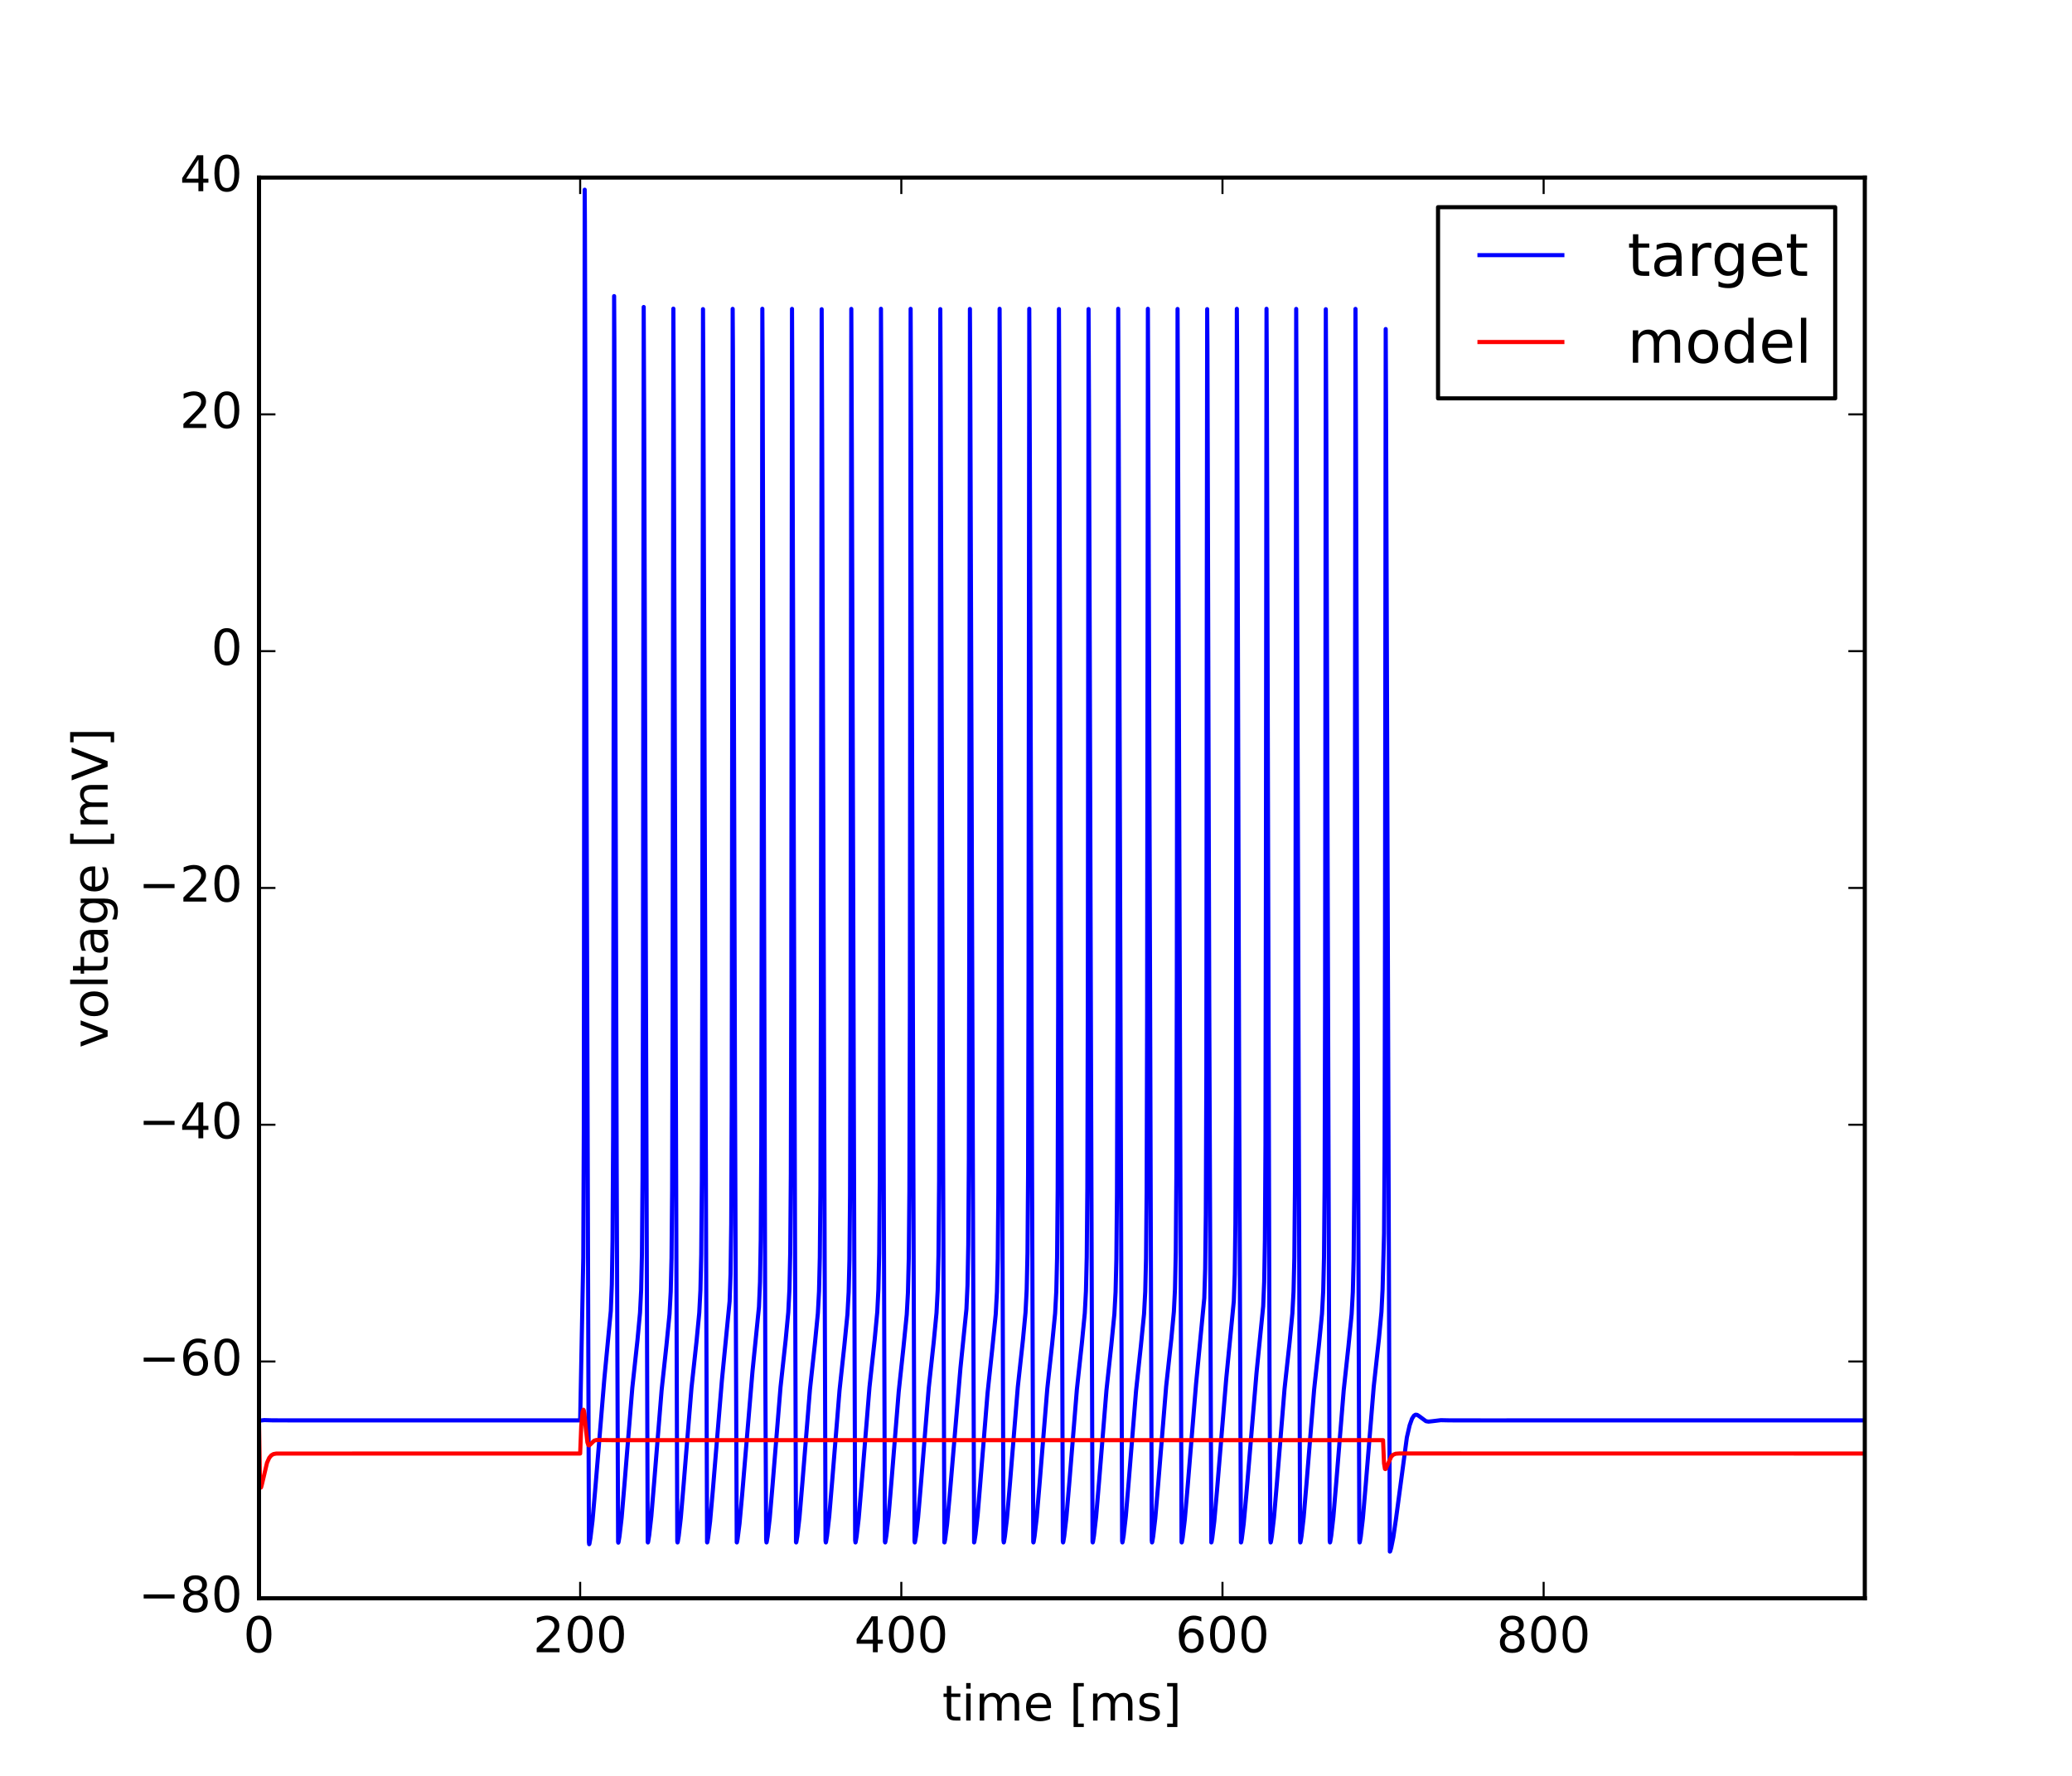 <?xml version="1.0" encoding="utf-8" standalone="no"?>
<!DOCTYPE svg PUBLIC "-//W3C//DTD SVG 1.1//EN"
  "http://www.w3.org/Graphics/SVG/1.1/DTD/svg11.dtd">
<!-- Created with matplotlib (http://matplotlib.org/) -->
<svg height="432pt" version="1.1" viewBox="0 0 504 432" width="504pt" xmlns="http://www.w3.org/2000/svg" xmlns:xlink="http://www.w3.org/1999/xlink">
 <defs>
  <style type="text/css">
*{stroke-linecap:butt;stroke-linejoin:round;stroke-miterlimit:100000;}
  </style>
 </defs>
 <g id="figure_1">
  <g id="patch_1">
   <path d="M 0 432 
L 504 432 
L 504 0 
L 0 0 
z
" style="fill:#ffffff;"/>
  </g>
  <g id="axes_1">
   <g id="patch_2">
    <path d="M 63 388.8 
L 453.6 388.8 
L 453.6 43.2 
L 63 43.2 
z
" style="fill:#ffffff;"/>
   </g>
   <g id="line2d_1">
    <path clip-path="url(#pefe590031a)" d="M 63 345.6 
L 64.26 345.452 
L 66.164 345.507 
L 70.421 345.521 
L 141.12 345.524 
L 141.882 305.927 
L 142.009 274.877 
L 142.106 178.046 
L 142.223 46.143 
L 142.272 53.904 
L 142.526 143.113 
L 143.249 375.149 
L 143.317 375.643 
L 143.376 375.523 
L 143.62 374.12 
L 144.118 369.989 
L 144.782 362.395 
L 146.999 335.444 
L 148.571 318.908 
L 148.825 312.429 
L 149 301.623 
L 149.137 276.408 
L 149.244 202.421 
L 149.381 72.032 
L 149.44 82.509 
L 149.996 281.803 
L 150.348 375.068 
L 150.397 375.263 
L 150.455 375.133 
L 150.69 373.726 
L 151.207 369.234 
L 151.901 361.041 
L 153.805 337.6 
L 155.064 325.95 
L 155.68 319.333 
L 155.953 313.901 
L 156.148 305.121 
L 156.295 286.691 
L 156.402 241.883 
L 156.578 74.68 
L 156.685 100.498 
L 157.545 375.062 
L 157.594 375.218 
L 157.652 375.07 
L 157.906 373.5 
L 158.424 368.912 
L 159.136 360.374 
L 160.933 338.186 
L 162.105 327.297 
L 162.857 319.663 
L 163.15 314.191 
L 163.345 306.03 
L 163.492 289.631 
L 163.609 245.549 
L 163.794 75.082 
L 163.902 102.518 
L 164.742 374.914 
L 164.8 375.212 
L 164.859 375.081 
L 165.093 373.665 
L 165.601 369.247 
L 166.294 361.058 
L 168.198 337.623 
L 169.409 326.463 
L 170.093 319.336 
L 170.376 313.829 
L 170.571 305.174 
L 170.718 287.116 
L 170.835 236.173 
L 171.001 75.201 
L 171.099 96.524 
L 171.987 375.161 
L 172.016 375.211 
L 172.056 375.139 
L 172.056 375.139 
L 172.241 374.118 
L 172.729 370.092 
L 173.393 362.532 
L 175.6 335.752 
L 177.475 316.542 
L 177.7 309.944 
L 177.866 297.747 
L 177.993 269.051 
L 178.1 179.773 
L 178.217 75.136 
L 178.276 84.79 
L 178.784 266.874 
L 179.203 375.17 
L 179.233 375.21 
L 179.262 375.161 
L 179.262 375.161 
L 179.418 374.358 
L 179.887 370.628 
L 180.522 363.61 
L 183.031 333.683 
L 184.613 317.922 
L 184.867 311.807 
L 185.043 301.646 
L 185.18 278.511 
L 185.287 213.302 
L 185.434 75.116 
L 185.502 88.371 
L 186.166 335.439 
L 186.361 374.547 
L 186.439 375.21 
L 186.498 375.088 
L 186.723 373.749 
L 187.23 369.368 
L 187.924 361.213 
L 189.857 337.447 
L 191.107 325.956 
L 191.742 319.235 
L 192.025 313.626 
L 192.22 304.673 
L 192.367 285.58 
L 192.474 238.415 
L 192.65 75.143 
L 192.748 98.988 
L 193.617 375.095 
L 193.656 375.211 
L 193.714 375.079 
L 193.949 373.664 
L 194.466 369.145 
L 195.179 360.672 
L 197.015 338.019 
L 198.216 326.898 
L 198.939 319.475 
L 199.222 314.11 
L 199.417 305.868 
L 199.564 289.192 
L 199.681 243.987 
L 199.866 75.219 
L 199.974 103.386 
L 200.804 374.812 
L 200.872 375.211 
L 200.931 375.07 
L 201.175 373.577 
L 201.702 368.92 
L 202.415 360.385 
L 204.212 338.195 
L 205.383 327.311 
L 206.135 319.709 
L 206.428 314.311 
L 206.624 306.35 
L 206.77 290.588 
L 206.887 249.085 
L 207.073 75.149 
L 207.2 107.893 
L 208.01 374.687 
L 208.088 375.21 
L 208.137 375.099 
L 208.362 373.769 
L 208.87 369.396 
L 209.563 361.249 
L 211.496 337.475 
L 212.756 325.892 
L 213.391 319.136 
L 213.664 313.708 
L 213.859 304.879 
L 214.006 286.218 
L 214.113 240.602 
L 214.289 75.117 
L 214.397 101.489 
L 215.246 374.991 
L 215.305 375.209 
L 215.363 375.051 
L 215.617 373.472 
L 216.144 368.77 
L 216.877 359.938 
L 218.605 338.551 
L 219.748 327.874 
L 220.558 319.778 
L 220.851 314.448 
L 221.056 306.055 
L 221.203 289.74 
L 221.32 245.998 
L 221.505 75.133 
L 221.613 102.332 
L 222.453 374.907 
L 222.511 375.211 
L 222.57 375.081 
L 222.804 373.667 
L 223.312 369.251 
L 224.015 360.935 
L 225.909 337.626 
L 227.12 326.467 
L 227.804 319.347 
L 228.087 313.854 
L 228.282 305.241 
L 228.429 287.325 
L 228.546 236.976 
L 228.722 75.198 
L 228.81 96.184 
L 229.708 375.189 
L 229.737 375.205 
L 229.757 375.17 
L 229.757 375.17 
L 229.903 374.441 
L 230.362 370.841 
L 230.987 364.015 
L 233.624 332.81 
L 235.079 318.449 
L 235.342 312.595 
L 235.528 302.808 
L 235.665 282.186 
L 235.772 226.515 
L 235.928 75.163 
L 236.016 93.626 
L 236.944 375.21 
L 237.012 375.022 
L 237.286 373.276 
L 237.813 368.492 
L 238.565 359.329 
L 240.215 338.885 
L 241.348 328.243 
L 242.207 319.685 
L 242.5 314.264 
L 242.696 306.237 
L 242.842 290.266 
L 242.959 247.916 
L 243.145 75.119 
L 243.262 104.895 
L 244.082 374.719 
L 244.16 375.209 
L 244.209 375.092 
L 244.434 373.757 
L 244.941 369.378 
L 245.635 361.226 
L 247.568 337.457 
L 248.828 325.876 
L 249.453 319.249 
L 249.736 313.656 
L 249.931 304.749 
L 250.078 285.816 
L 250.185 239.227 
L 250.361 75.125 
L 250.459 98.617 
L 251.328 375.088 
L 251.367 375.21 
L 251.425 375.083 
L 251.66 373.671 
L 252.177 369.156 
L 252.88 360.814 
L 254.746 337.83 
L 255.927 326.908 
L 256.65 319.489 
L 256.933 314.139 
L 257.128 305.936 
L 257.275 289.394 
L 257.392 244.73 
L 257.577 75.18 
L 257.685 102.999 
L 258.525 374.929 
L 258.583 375.211 
L 258.642 375.074 
L 258.876 373.654 
L 259.394 369.132 
L 260.107 360.655 
L 261.942 338.006 
L 263.143 326.887 
L 263.866 319.457 
L 264.149 314.075 
L 264.345 305.783 
L 264.491 288.945 
L 264.608 243.073 
L 264.784 75.18 
L 264.891 100.283 
L 265.751 375.049 
L 265.8 375.21 
L 265.858 375.065 
L 266.102 373.567 
L 266.62 369.008 
L 267.333 360.497 
L 269.139 338.182 
L 270.311 327.3 
L 271.063 319.692 
L 271.356 314.277 
L 271.551 306.269 
L 271.698 290.358 
L 271.815 248.249 
L 272 75.124 
L 272.117 104.708 
L 272.947 374.863 
L 273.016 375.21 
L 273.074 375.055 
L 273.328 373.48 
L 273.846 368.883 
L 274.568 360.209 
L 276.336 338.36 
L 277.498 327.539 
L 278.279 319.661 
L 278.572 314.215 
L 278.767 306.122 
L 278.914 289.933 
L 279.031 246.704 
L 279.217 75.12 
L 279.334 105.565 
L 280.154 374.75 
L 280.222 375.21 
L 280.281 375.085 
L 280.506 373.744 
L 281.013 369.36 
L 281.707 361.203 
L 283.66 337.242 
L 284.929 325.594 
L 285.535 319.084 
L 285.808 313.604 
L 286.003 304.616 
L 286.15 285.403 
L 286.257 237.803 
L 286.433 75.163 
L 286.531 99.265 
L 287.4 375.1 
L 287.439 375.211 
L 287.488 375.113 
L 287.488 375.113 
L 287.693 373.933 
L 288.191 369.728 
L 288.874 361.805 
L 290.925 336.731 
L 292.936 315.767 
L 293.151 308.65 
L 293.308 295.479 
L 293.434 261.15 
L 293.552 140.444 
L 293.64 75.198 
L 293.698 84.216 
L 294.138 243.447 
L 294.645 375.207 
L 294.694 375.138 
L 294.88 374.116 
L 295.368 370.089 
L 296.022 362.652 
L 298.258 335.559 
L 300.114 316.537 
L 300.338 309.933 
L 300.504 297.717 
L 300.631 268.949 
L 300.739 179.428 
L 300.856 75.132 
L 300.914 84.862 
L 301.422 266.961 
L 301.842 375.17 
L 301.871 375.21 
L 301.901 375.16 
L 301.901 375.16 
L 302.057 374.357 
L 302.526 370.626 
L 303.16 363.607 
L 305.641 333.954 
L 307.262 317.753 
L 307.506 311.798 
L 307.682 301.623 
L 307.818 278.436 
L 307.926 213.034 
L 308.072 75.117 
L 308.141 88.448 
L 308.805 335.549 
L 309 374.552 
L 309.078 375.21 
L 309.137 375.087 
L 309.371 373.678 
L 309.888 369.166 
L 310.592 360.827 
L 312.457 337.841 
L 313.668 326.656 
L 314.361 319.503 
L 314.644 314.167 
L 314.839 306.005 
L 314.986 289.594 
L 315.103 245.462 
L 315.289 75.149 
L 315.396 102.616 
L 316.236 374.916 
L 316.294 375.211 
L 316.353 375.079 
L 316.587 373.662 
L 317.105 369.143 
L 317.818 360.669 
L 319.653 338.017 
L 320.825 327.157 
L 321.567 319.605 
L 321.86 314.103 
L 322.056 305.851 
L 322.202 289.144 
L 322.319 243.81 
L 322.495 75.219 
L 322.612 103.477 
L 323.442 374.815 
L 323.511 375.211 
L 323.569 375.069 
L 323.813 373.575 
L 324.331 369.018 
L 325.044 360.51 
L 326.85 338.193 
L 327.993 327.568 
L 328.774 319.706 
L 329.067 314.305 
L 329.262 306.334 
L 329.409 290.543 
L 329.526 248.923 
L 329.711 75.143 
L 329.838 107.987 
L 330.649 374.691 
L 330.727 375.21 
L 330.776 375.098 
L 331 373.768 
L 331.508 369.394 
L 332.202 361.246 
L 334.155 337.276 
L 335.424 325.625 
L 336.029 319.132 
L 336.303 313.701 
L 336.664 300.067 
L 336.791 281.146 
L 336.898 227.049 
L 337.064 80.044 
L 337.143 97.604 
L 338.07 377.434 
L 338.119 377.419 
L 338.148 377.365 
L 338.402 376.505 
L 338.92 373.936 
L 339.574 369.422 
L 342.211 349.669 
L 342.894 346.698 
L 343.47 345.093 
L 343.939 344.373 
L 344.32 344.142 
L 344.701 344.176 
L 345.179 344.477 
L 346.859 345.72 
L 347.484 345.824 
L 348.48 345.714 
L 350.472 345.473 
L 352.669 345.519 
L 356.536 345.523 
L 360.227 345.525 
L 453.6 345.524 
L 453.6 345.524 
" style="fill:none;stroke:#0000ff;stroke-linecap:square;"/>
   </g>
   <g id="line2d_2">
    <path clip-path="url(#pefe590031a)" d="M 63 345.6 
L 63.215 359.429 
L 63.41 361.804 
L 63.469 361.856 
L 63.518 361.792 
L 63.693 361.155 
L 64.953 355.825 
L 65.49 354.633 
L 65.988 354.029 
L 66.525 353.715 
L 67.209 353.593 
L 69.132 353.591 
L 125.115 353.585 
L 141.12 353.585 
L 141.384 346.842 
L 141.706 343.51 
L 141.911 342.931 
L 141.999 343.078 
L 142.155 343.931 
L 142.468 347.263 
L 142.887 350.889 
L 143.151 351.568 
L 143.346 351.597 
L 143.63 351.341 
L 144.538 350.451 
L 145.075 350.293 
L 146.022 350.305 
L 148.815 350.332 
L 336.42 350.334 
L 336.654 355.974 
L 336.879 357.319 
L 336.996 357.37 
L 337.025 357.346 
L 337.221 356.981 
L 338.412 354.329 
L 338.93 353.855 
L 339.496 353.635 
L 340.355 353.574 
L 453.6 353.585 
L 453.6 353.585 
" style="fill:none;stroke:#ff0000;stroke-linecap:square;"/>
   </g>
   <g id="patch_3">
    <path d="M 63 43.2 
L 453.6 43.2 
" style="fill:none;stroke:#000000;stroke-linecap:square;stroke-linejoin:miter;"/>
   </g>
   <g id="patch_4">
    <path d="M 453.6 388.8 
L 453.6 43.2 
" style="fill:none;stroke:#000000;stroke-linecap:square;stroke-linejoin:miter;"/>
   </g>
   <g id="patch_5">
    <path d="M 63 388.8 
L 453.6 388.8 
" style="fill:none;stroke:#000000;stroke-linecap:square;stroke-linejoin:miter;"/>
   </g>
   <g id="patch_6">
    <path d="M 63 388.8 
L 63 43.2 
" style="fill:none;stroke:#000000;stroke-linecap:square;stroke-linejoin:miter;"/>
   </g>
   <g id="matplotlib.axis_1">
    <g id="xtick_1">
     <g id="line2d_3">
      <defs>
       <path d="M 0 0 
L 0 -4 
" id="md41e7c6885" style="stroke:#000000;stroke-width:0.5;"/>
      </defs>
      <g>
       <use style="stroke:#000000;stroke-width:0.5;" x="63.0" xlink:href="#md41e7c6885" y="388.8"/>
      </g>
     </g>
     <g id="line2d_4">
      <defs>
       <path d="M 0 0 
L 0 4 
" id="m3368f9bfce" style="stroke:#000000;stroke-width:0.5;"/>
      </defs>
      <g>
       <use style="stroke:#000000;stroke-width:0.5;" x="63.0" xlink:href="#m3368f9bfce" y="43.2"/>
      </g>
     </g>
     <g id="text_1">
      <!-- 0 -->
      <defs>
       <path d="M 31.781 66.406 
Q 24.172 66.406 20.328 58.906 
Q 16.5 51.422 16.5 36.375 
Q 16.5 21.391 20.328 13.891 
Q 24.172 6.391 31.781 6.391 
Q 39.453 6.391 43.281 13.891 
Q 47.125 21.391 47.125 36.375 
Q 47.125 51.422 43.281 58.906 
Q 39.453 66.406 31.781 66.406 
M 31.781 74.219 
Q 44.047 74.219 50.516 64.516 
Q 56.984 54.828 56.984 36.375 
Q 56.984 17.969 50.516 8.266 
Q 44.047 -1.422 31.781 -1.422 
Q 19.531 -1.422 13.062 8.266 
Q 6.594 17.969 6.594 36.375 
Q 6.594 54.828 13.062 64.516 
Q 19.531 74.219 31.781 74.219 
" id="BitstreamVeraSans-Roman-30"/>
      </defs>
      <g transform="translate(59.182 401.918)scale(0.12 -0.12)">
       <use xlink:href="#BitstreamVeraSans-Roman-30"/>
      </g>
     </g>
    </g>
    <g id="xtick_2">
     <g id="line2d_5">
      <g>
       <use style="stroke:#000000;stroke-width:0.5;" x="141.12" xlink:href="#md41e7c6885" y="388.8"/>
      </g>
     </g>
     <g id="line2d_6">
      <g>
       <use style="stroke:#000000;stroke-width:0.5;" x="141.12" xlink:href="#m3368f9bfce" y="43.2"/>
      </g>
     </g>
     <g id="text_2">
      <!-- 200 -->
      <defs>
       <path d="M 19.188 8.297 
L 53.609 8.297 
L 53.609 0 
L 7.328 0 
L 7.328 8.297 
Q 12.938 14.109 22.625 23.891 
Q 32.328 33.688 34.812 36.531 
Q 39.547 41.844 41.422 45.531 
Q 43.312 49.219 43.312 52.781 
Q 43.312 58.594 39.234 62.25 
Q 35.156 65.922 28.609 65.922 
Q 23.969 65.922 18.812 64.312 
Q 13.672 62.703 7.812 59.422 
L 7.812 69.391 
Q 13.766 71.781 18.938 73 
Q 24.125 74.219 28.422 74.219 
Q 39.75 74.219 46.484 68.547 
Q 53.219 62.891 53.219 53.422 
Q 53.219 48.922 51.531 44.891 
Q 49.859 40.875 45.406 35.406 
Q 44.188 33.984 37.641 27.219 
Q 31.109 20.453 19.188 8.297 
" id="BitstreamVeraSans-Roman-32"/>
      </defs>
      <g transform="translate(129.667 401.918)scale(0.12 -0.12)">
       <use xlink:href="#BitstreamVeraSans-Roman-32"/>
       <use x="63.623" xlink:href="#BitstreamVeraSans-Roman-30"/>
       <use x="127.246" xlink:href="#BitstreamVeraSans-Roman-30"/>
      </g>
     </g>
    </g>
    <g id="xtick_3">
     <g id="line2d_7">
      <g>
       <use style="stroke:#000000;stroke-width:0.5;" x="219.24" xlink:href="#md41e7c6885" y="388.8"/>
      </g>
     </g>
     <g id="line2d_8">
      <g>
       <use style="stroke:#000000;stroke-width:0.5;" x="219.24" xlink:href="#m3368f9bfce" y="43.2"/>
      </g>
     </g>
     <g id="text_3">
      <!-- 400 -->
      <defs>
       <path d="M 37.797 64.312 
L 12.891 25.391 
L 37.797 25.391 
z
M 35.203 72.906 
L 47.609 72.906 
L 47.609 25.391 
L 58.016 25.391 
L 58.016 17.188 
L 47.609 17.188 
L 47.609 0 
L 37.797 0 
L 37.797 17.188 
L 4.891 17.188 
L 4.891 26.703 
z
" id="BitstreamVeraSans-Roman-34"/>
      </defs>
      <g transform="translate(207.787 401.918)scale(0.12 -0.12)">
       <use xlink:href="#BitstreamVeraSans-Roman-34"/>
       <use x="63.623" xlink:href="#BitstreamVeraSans-Roman-30"/>
       <use x="127.246" xlink:href="#BitstreamVeraSans-Roman-30"/>
      </g>
     </g>
    </g>
    <g id="xtick_4">
     <g id="line2d_9">
      <g>
       <use style="stroke:#000000;stroke-width:0.5;" x="297.36" xlink:href="#md41e7c6885" y="388.8"/>
      </g>
     </g>
     <g id="line2d_10">
      <g>
       <use style="stroke:#000000;stroke-width:0.5;" x="297.36" xlink:href="#m3368f9bfce" y="43.2"/>
      </g>
     </g>
     <g id="text_4">
      <!-- 600 -->
      <defs>
       <path d="M 33.016 40.375 
Q 26.375 40.375 22.484 35.828 
Q 18.609 31.297 18.609 23.391 
Q 18.609 15.531 22.484 10.953 
Q 26.375 6.391 33.016 6.391 
Q 39.656 6.391 43.531 10.953 
Q 47.406 15.531 47.406 23.391 
Q 47.406 31.297 43.531 35.828 
Q 39.656 40.375 33.016 40.375 
M 52.594 71.297 
L 52.594 62.312 
Q 48.875 64.062 45.094 64.984 
Q 41.312 65.922 37.594 65.922 
Q 27.828 65.922 22.672 59.328 
Q 17.531 52.734 16.797 39.406 
Q 19.672 43.656 24.016 45.922 
Q 28.375 48.188 33.594 48.188 
Q 44.578 48.188 50.953 41.516 
Q 57.328 34.859 57.328 23.391 
Q 57.328 12.156 50.688 5.359 
Q 44.047 -1.422 33.016 -1.422 
Q 20.359 -1.422 13.672 8.266 
Q 6.984 17.969 6.984 36.375 
Q 6.984 53.656 15.188 63.938 
Q 23.391 74.219 37.203 74.219 
Q 40.922 74.219 44.703 73.484 
Q 48.484 72.75 52.594 71.297 
" id="BitstreamVeraSans-Roman-36"/>
      </defs>
      <g transform="translate(285.908 401.918)scale(0.12 -0.12)">
       <use xlink:href="#BitstreamVeraSans-Roman-36"/>
       <use x="63.623" xlink:href="#BitstreamVeraSans-Roman-30"/>
       <use x="127.246" xlink:href="#BitstreamVeraSans-Roman-30"/>
      </g>
     </g>
    </g>
    <g id="xtick_5">
     <g id="line2d_11">
      <g>
       <use style="stroke:#000000;stroke-width:0.5;" x="375.48" xlink:href="#md41e7c6885" y="388.8"/>
      </g>
     </g>
     <g id="line2d_12">
      <g>
       <use style="stroke:#000000;stroke-width:0.5;" x="375.48" xlink:href="#m3368f9bfce" y="43.2"/>
      </g>
     </g>
     <g id="text_5">
      <!-- 800 -->
      <defs>
       <path d="M 31.781 34.625 
Q 24.75 34.625 20.719 30.859 
Q 16.703 27.094 16.703 20.516 
Q 16.703 13.922 20.719 10.156 
Q 24.75 6.391 31.781 6.391 
Q 38.812 6.391 42.859 10.172 
Q 46.922 13.969 46.922 20.516 
Q 46.922 27.094 42.891 30.859 
Q 38.875 34.625 31.781 34.625 
M 21.922 38.812 
Q 15.578 40.375 12.031 44.719 
Q 8.5 49.078 8.5 55.328 
Q 8.5 64.062 14.719 69.141 
Q 20.953 74.219 31.781 74.219 
Q 42.672 74.219 48.875 69.141 
Q 55.078 64.062 55.078 55.328 
Q 55.078 49.078 51.531 44.719 
Q 48 40.375 41.703 38.812 
Q 48.828 37.156 52.797 32.312 
Q 56.781 27.484 56.781 20.516 
Q 56.781 9.906 50.312 4.234 
Q 43.844 -1.422 31.781 -1.422 
Q 19.734 -1.422 13.25 4.234 
Q 6.781 9.906 6.781 20.516 
Q 6.781 27.484 10.781 32.312 
Q 14.797 37.156 21.922 38.812 
M 18.312 54.391 
Q 18.312 48.734 21.844 45.562 
Q 25.391 42.391 31.781 42.391 
Q 38.141 42.391 41.719 45.562 
Q 45.312 48.734 45.312 54.391 
Q 45.312 60.062 41.719 63.234 
Q 38.141 66.406 31.781 66.406 
Q 25.391 66.406 21.844 63.234 
Q 18.312 60.062 18.312 54.391 
" id="BitstreamVeraSans-Roman-38"/>
      </defs>
      <g transform="translate(364.027 401.918)scale(0.12 -0.12)">
       <use xlink:href="#BitstreamVeraSans-Roman-38"/>
       <use x="63.623" xlink:href="#BitstreamVeraSans-Roman-30"/>
       <use x="127.246" xlink:href="#BitstreamVeraSans-Roman-30"/>
      </g>
     </g>
    </g>
    <g id="text_6">
     <!-- time [ms] -->
     <defs>
      <path id="BitstreamVeraSans-Roman-20"/>
      <path d="M 8.594 75.984 
L 29.297 75.984 
L 29.297 69 
L 17.578 69 
L 17.578 -6.203 
L 29.297 -6.203 
L 29.297 -13.188 
L 8.594 -13.188 
z
" id="BitstreamVeraSans-Roman-5b"/>
      <path d="M 30.422 75.984 
L 30.422 -13.188 
L 9.719 -13.188 
L 9.719 -6.203 
L 21.391 -6.203 
L 21.391 69 
L 9.719 69 
L 9.719 75.984 
z
" id="BitstreamVeraSans-Roman-5d"/>
      <path d="M 52 44.188 
Q 55.375 50.25 60.062 53.125 
Q 64.75 56 71.094 56 
Q 79.641 56 84.281 50.016 
Q 88.922 44.047 88.922 33.016 
L 88.922 0 
L 79.891 0 
L 79.891 32.719 
Q 79.891 40.578 77.094 44.375 
Q 74.312 48.188 68.609 48.188 
Q 61.625 48.188 57.562 43.547 
Q 53.516 38.922 53.516 30.906 
L 53.516 0 
L 44.484 0 
L 44.484 32.719 
Q 44.484 40.625 41.703 44.406 
Q 38.922 48.188 33.109 48.188 
Q 26.219 48.188 22.156 43.531 
Q 18.109 38.875 18.109 30.906 
L 18.109 0 
L 9.078 0 
L 9.078 54.688 
L 18.109 54.688 
L 18.109 46.188 
Q 21.188 51.219 25.484 53.609 
Q 29.781 56 35.688 56 
Q 41.656 56 45.828 52.969 
Q 50 49.953 52 44.188 
" id="BitstreamVeraSans-Roman-6d"/>
      <path d="M 9.422 54.688 
L 18.406 54.688 
L 18.406 0 
L 9.422 0 
z
M 9.422 75.984 
L 18.406 75.984 
L 18.406 64.594 
L 9.422 64.594 
z
" id="BitstreamVeraSans-Roman-69"/>
      <path d="M 56.203 29.594 
L 56.203 25.203 
L 14.891 25.203 
Q 15.484 15.922 20.484 11.062 
Q 25.484 6.203 34.422 6.203 
Q 39.594 6.203 44.453 7.469 
Q 49.312 8.734 54.109 11.281 
L 54.109 2.781 
Q 49.266 0.734 44.188 -0.344 
Q 39.109 -1.422 33.891 -1.422 
Q 20.797 -1.422 13.156 6.188 
Q 5.516 13.812 5.516 26.812 
Q 5.516 40.234 12.766 48.109 
Q 20.016 56 32.328 56 
Q 43.359 56 49.781 48.891 
Q 56.203 41.797 56.203 29.594 
M 47.219 32.234 
Q 47.125 39.594 43.094 43.984 
Q 39.062 48.391 32.422 48.391 
Q 24.906 48.391 20.391 44.141 
Q 15.875 39.891 15.188 32.172 
z
" id="BitstreamVeraSans-Roman-65"/>
      <path d="M 18.312 70.219 
L 18.312 54.688 
L 36.812 54.688 
L 36.812 47.703 
L 18.312 47.703 
L 18.312 18.016 
Q 18.312 11.328 20.141 9.422 
Q 21.969 7.516 27.594 7.516 
L 36.812 7.516 
L 36.812 0 
L 27.594 0 
Q 17.188 0 13.234 3.875 
Q 9.281 7.766 9.281 18.016 
L 9.281 47.703 
L 2.688 47.703 
L 2.688 54.688 
L 9.281 54.688 
L 9.281 70.219 
z
" id="BitstreamVeraSans-Roman-74"/>
      <path d="M 44.281 53.078 
L 44.281 44.578 
Q 40.484 46.531 36.375 47.5 
Q 32.281 48.484 27.875 48.484 
Q 21.188 48.484 17.844 46.438 
Q 14.5 44.391 14.5 40.281 
Q 14.5 37.156 16.891 35.375 
Q 19.281 33.594 26.516 31.984 
L 29.594 31.297 
Q 39.156 29.25 43.188 25.516 
Q 47.219 21.781 47.219 15.094 
Q 47.219 7.469 41.188 3.016 
Q 35.156 -1.422 24.609 -1.422 
Q 20.219 -1.422 15.453 -0.562 
Q 10.688 0.297 5.422 2 
L 5.422 11.281 
Q 10.406 8.688 15.234 7.391 
Q 20.062 6.109 24.812 6.109 
Q 31.156 6.109 34.562 8.281 
Q 37.984 10.453 37.984 14.406 
Q 37.984 18.062 35.516 20.016 
Q 33.062 21.969 24.703 23.781 
L 21.578 24.516 
Q 13.234 26.266 9.516 29.906 
Q 5.812 33.547 5.812 39.891 
Q 5.812 47.609 11.281 51.797 
Q 16.75 56 26.812 56 
Q 31.781 56 36.172 55.266 
Q 40.578 54.547 44.281 53.078 
" id="BitstreamVeraSans-Roman-73"/>
     </defs>
     <g transform="translate(229.186 418.532)scale(0.12 -0.12)">
      <use xlink:href="#BitstreamVeraSans-Roman-74"/>
      <use x="39.209" xlink:href="#BitstreamVeraSans-Roman-69"/>
      <use x="66.992" xlink:href="#BitstreamVeraSans-Roman-6d"/>
      <use x="164.404" xlink:href="#BitstreamVeraSans-Roman-65"/>
      <use x="225.928" xlink:href="#BitstreamVeraSans-Roman-20"/>
      <use x="257.715" xlink:href="#BitstreamVeraSans-Roman-5b"/>
      <use x="296.729" xlink:href="#BitstreamVeraSans-Roman-6d"/>
      <use x="394.141" xlink:href="#BitstreamVeraSans-Roman-73"/>
      <use x="446.24" xlink:href="#BitstreamVeraSans-Roman-5d"/>
     </g>
    </g>
   </g>
   <g id="matplotlib.axis_2">
    <g id="ytick_1">
     <g id="line2d_13">
      <defs>
       <path d="M 0 0 
L 4 0 
" id="md776ec0ee2" style="stroke:#000000;stroke-width:0.5;"/>
      </defs>
      <g>
       <use style="stroke:#000000;stroke-width:0.5;" x="63.0" xlink:href="#md776ec0ee2" y="388.8"/>
      </g>
     </g>
     <g id="line2d_14">
      <defs>
       <path d="M 0 0 
L -4 0 
" id="m12402aded3" style="stroke:#000000;stroke-width:0.5;"/>
      </defs>
      <g>
       <use style="stroke:#000000;stroke-width:0.5;" x="453.6" xlink:href="#m12402aded3" y="388.8"/>
      </g>
     </g>
     <g id="text_7">
      <!-- −80 -->
      <defs>
       <path d="M 10.594 35.5 
L 73.188 35.5 
L 73.188 27.203 
L 10.594 27.203 
z
" id="BitstreamVeraSans-Roman-2212"/>
      </defs>
      <g transform="translate(33.674 392.111)scale(0.12 -0.12)">
       <use xlink:href="#BitstreamVeraSans-Roman-2212"/>
       <use x="83.789" xlink:href="#BitstreamVeraSans-Roman-38"/>
       <use x="147.412" xlink:href="#BitstreamVeraSans-Roman-30"/>
      </g>
     </g>
    </g>
    <g id="ytick_2">
     <g id="line2d_15">
      <g>
       <use style="stroke:#000000;stroke-width:0.5;" x="63.0" xlink:href="#md776ec0ee2" y="331.2"/>
      </g>
     </g>
     <g id="line2d_16">
      <g>
       <use style="stroke:#000000;stroke-width:0.5;" x="453.6" xlink:href="#m12402aded3" y="331.2"/>
      </g>
     </g>
     <g id="text_8">
      <!-- −60 -->
      <g transform="translate(33.674 334.511)scale(0.12 -0.12)">
       <use xlink:href="#BitstreamVeraSans-Roman-2212"/>
       <use x="83.789" xlink:href="#BitstreamVeraSans-Roman-36"/>
       <use x="147.412" xlink:href="#BitstreamVeraSans-Roman-30"/>
      </g>
     </g>
    </g>
    <g id="ytick_3">
     <g id="line2d_17">
      <g>
       <use style="stroke:#000000;stroke-width:0.5;" x="63.0" xlink:href="#md776ec0ee2" y="273.6"/>
      </g>
     </g>
     <g id="line2d_18">
      <g>
       <use style="stroke:#000000;stroke-width:0.5;" x="453.6" xlink:href="#m12402aded3" y="273.6"/>
      </g>
     </g>
     <g id="text_9">
      <!-- −40 -->
      <g transform="translate(33.674 276.911)scale(0.12 -0.12)">
       <use xlink:href="#BitstreamVeraSans-Roman-2212"/>
       <use x="83.789" xlink:href="#BitstreamVeraSans-Roman-34"/>
       <use x="147.412" xlink:href="#BitstreamVeraSans-Roman-30"/>
      </g>
     </g>
    </g>
    <g id="ytick_4">
     <g id="line2d_19">
      <g>
       <use style="stroke:#000000;stroke-width:0.5;" x="63.0" xlink:href="#md776ec0ee2" y="216.0"/>
      </g>
     </g>
     <g id="line2d_20">
      <g>
       <use style="stroke:#000000;stroke-width:0.5;" x="453.6" xlink:href="#m12402aded3" y="216.0"/>
      </g>
     </g>
     <g id="text_10">
      <!-- −20 -->
      <g transform="translate(33.674 219.311)scale(0.12 -0.12)">
       <use xlink:href="#BitstreamVeraSans-Roman-2212"/>
       <use x="83.789" xlink:href="#BitstreamVeraSans-Roman-32"/>
       <use x="147.412" xlink:href="#BitstreamVeraSans-Roman-30"/>
      </g>
     </g>
    </g>
    <g id="ytick_5">
     <g id="line2d_21">
      <g>
       <use style="stroke:#000000;stroke-width:0.5;" x="63.0" xlink:href="#md776ec0ee2" y="158.4"/>
      </g>
     </g>
     <g id="line2d_22">
      <g>
       <use style="stroke:#000000;stroke-width:0.5;" x="453.6" xlink:href="#m12402aded3" y="158.4"/>
      </g>
     </g>
     <g id="text_11">
      <!-- 0 -->
      <g transform="translate(51.365 161.711)scale(0.12 -0.12)">
       <use xlink:href="#BitstreamVeraSans-Roman-30"/>
      </g>
     </g>
    </g>
    <g id="ytick_6">
     <g id="line2d_23">
      <g>
       <use style="stroke:#000000;stroke-width:0.5;" x="63.0" xlink:href="#md776ec0ee2" y="100.8"/>
      </g>
     </g>
     <g id="line2d_24">
      <g>
       <use style="stroke:#000000;stroke-width:0.5;" x="453.6" xlink:href="#m12402aded3" y="100.8"/>
      </g>
     </g>
     <g id="text_12">
      <!-- 20 -->
      <g transform="translate(43.73 104.111)scale(0.12 -0.12)">
       <use xlink:href="#BitstreamVeraSans-Roman-32"/>
       <use x="63.623" xlink:href="#BitstreamVeraSans-Roman-30"/>
      </g>
     </g>
    </g>
    <g id="ytick_7">
     <g id="line2d_25">
      <g>
       <use style="stroke:#000000;stroke-width:0.5;" x="63.0" xlink:href="#md776ec0ee2" y="43.2"/>
      </g>
     </g>
     <g id="line2d_26">
      <g>
       <use style="stroke:#000000;stroke-width:0.5;" x="453.6" xlink:href="#m12402aded3" y="43.2"/>
      </g>
     </g>
     <g id="text_13">
      <!-- 40 -->
      <g transform="translate(43.73 46.511)scale(0.12 -0.12)">
       <use xlink:href="#BitstreamVeraSans-Roman-34"/>
       <use x="63.623" xlink:href="#BitstreamVeraSans-Roman-30"/>
      </g>
     </g>
    </g>
    <g id="text_14">
     <!-- voltage [mV] -->
     <defs>
      <path d="M 30.609 48.391 
Q 23.391 48.391 19.188 42.75 
Q 14.984 37.109 14.984 27.297 
Q 14.984 17.484 19.156 11.844 
Q 23.344 6.203 30.609 6.203 
Q 37.797 6.203 41.984 11.859 
Q 46.188 17.531 46.188 27.297 
Q 46.188 37.016 41.984 42.703 
Q 37.797 48.391 30.609 48.391 
M 30.609 56 
Q 42.328 56 49.016 48.375 
Q 55.719 40.766 55.719 27.297 
Q 55.719 13.875 49.016 6.219 
Q 42.328 -1.422 30.609 -1.422 
Q 18.844 -1.422 12.172 6.219 
Q 5.516 13.875 5.516 27.297 
Q 5.516 40.766 12.172 48.375 
Q 18.844 56 30.609 56 
" id="BitstreamVeraSans-Roman-6f"/>
      <path d="M 9.422 75.984 
L 18.406 75.984 
L 18.406 0 
L 9.422 0 
z
" id="BitstreamVeraSans-Roman-6c"/>
      <path d="M 28.609 0 
L 0.781 72.906 
L 11.078 72.906 
L 34.188 11.531 
L 57.328 72.906 
L 67.578 72.906 
L 39.797 0 
z
" id="BitstreamVeraSans-Roman-56"/>
      <path d="M 2.984 54.688 
L 12.5 54.688 
L 29.594 8.797 
L 46.688 54.688 
L 56.203 54.688 
L 35.688 0 
L 23.484 0 
z
" id="BitstreamVeraSans-Roman-76"/>
      <path d="M 45.406 27.984 
Q 45.406 37.75 41.375 43.109 
Q 37.359 48.484 30.078 48.484 
Q 22.859 48.484 18.828 43.109 
Q 14.797 37.75 14.797 27.984 
Q 14.797 18.266 18.828 12.891 
Q 22.859 7.516 30.078 7.516 
Q 37.359 7.516 41.375 12.891 
Q 45.406 18.266 45.406 27.984 
M 54.391 6.781 
Q 54.391 -7.172 48.188 -13.984 
Q 42 -20.797 29.203 -20.797 
Q 24.469 -20.797 20.266 -20.094 
Q 16.062 -19.391 12.109 -17.922 
L 12.109 -9.188 
Q 16.062 -11.328 19.922 -12.344 
Q 23.781 -13.375 27.781 -13.375 
Q 36.625 -13.375 41.016 -8.766 
Q 45.406 -4.156 45.406 5.172 
L 45.406 9.625 
Q 42.625 4.781 38.281 2.391 
Q 33.938 0 27.875 0 
Q 17.828 0 11.672 7.656 
Q 5.516 15.328 5.516 27.984 
Q 5.516 40.672 11.672 48.328 
Q 17.828 56 27.875 56 
Q 33.938 56 38.281 53.609 
Q 42.625 51.219 45.406 46.391 
L 45.406 54.688 
L 54.391 54.688 
z
" id="BitstreamVeraSans-Roman-67"/>
      <path d="M 34.281 27.484 
Q 23.391 27.484 19.188 25 
Q 14.984 22.516 14.984 16.5 
Q 14.984 11.719 18.141 8.906 
Q 21.297 6.109 26.703 6.109 
Q 34.188 6.109 38.703 11.406 
Q 43.219 16.703 43.219 25.484 
L 43.219 27.484 
z
M 52.203 31.203 
L 52.203 0 
L 43.219 0 
L 43.219 8.297 
Q 40.141 3.328 35.547 0.953 
Q 30.953 -1.422 24.312 -1.422 
Q 15.922 -1.422 10.953 3.297 
Q 6 8.016 6 15.922 
Q 6 25.141 12.172 29.828 
Q 18.359 34.516 30.609 34.516 
L 43.219 34.516 
L 43.219 35.406 
Q 43.219 41.609 39.141 45 
Q 35.062 48.391 27.688 48.391 
Q 23 48.391 18.547 47.266 
Q 14.109 46.141 10.016 43.891 
L 10.016 52.203 
Q 14.938 54.109 19.578 55.047 
Q 24.219 56 28.609 56 
Q 40.484 56 46.344 49.844 
Q 52.203 43.703 52.203 31.203 
" id="BitstreamVeraSans-Roman-61"/>
     </defs>
     <g transform="translate(26.179 254.957)rotate(-90.0)scale(0.12 -0.12)">
      <use xlink:href="#BitstreamVeraSans-Roman-76"/>
      <use x="59.18" xlink:href="#BitstreamVeraSans-Roman-6f"/>
      <use x="120.361" xlink:href="#BitstreamVeraSans-Roman-6c"/>
      <use x="148.145" xlink:href="#BitstreamVeraSans-Roman-74"/>
      <use x="187.354" xlink:href="#BitstreamVeraSans-Roman-61"/>
      <use x="248.633" xlink:href="#BitstreamVeraSans-Roman-67"/>
      <use x="312.109" xlink:href="#BitstreamVeraSans-Roman-65"/>
      <use x="373.633" xlink:href="#BitstreamVeraSans-Roman-20"/>
      <use x="405.42" xlink:href="#BitstreamVeraSans-Roman-5b"/>
      <use x="444.434" xlink:href="#BitstreamVeraSans-Roman-6d"/>
      <use x="541.846" xlink:href="#BitstreamVeraSans-Roman-56"/>
      <use x="610.254" xlink:href="#BitstreamVeraSans-Roman-5d"/>
     </g>
    </g>
   </g>
   <g id="legend_1">
    <g id="patch_7">
     <path d="M 349.794 96.904 
L 446.4 96.904 
L 446.4 50.4 
L 349.794 50.4 
z
" style="fill:#ffffff;stroke:#000000;stroke-linejoin:miter;"/>
    </g>
    <g id="line2d_27">
     <path d="M 359.874 62.062 
L 380.034 62.062 
" style="fill:none;stroke:#0000ff;stroke-linecap:square;"/>
    </g>
    <g id="line2d_28"/>
    <g id="text_15">
     <!-- target -->
     <defs>
      <path d="M 41.109 46.297 
Q 39.594 47.172 37.812 47.578 
Q 36.031 48 33.891 48 
Q 26.266 48 22.188 43.047 
Q 18.109 38.094 18.109 28.812 
L 18.109 0 
L 9.078 0 
L 9.078 54.688 
L 18.109 54.688 
L 18.109 46.188 
Q 20.953 51.172 25.484 53.578 
Q 30.031 56 36.531 56 
Q 37.453 56 38.578 55.875 
Q 39.703 55.766 41.062 55.516 
z
" id="BitstreamVeraSans-Roman-72"/>
     </defs>
     <g transform="translate(395.874 67.102)scale(0.144 -0.144)">
      <use xlink:href="#BitstreamVeraSans-Roman-74"/>
      <use x="39.209" xlink:href="#BitstreamVeraSans-Roman-61"/>
      <use x="100.488" xlink:href="#BitstreamVeraSans-Roman-72"/>
      <use x="141.586" xlink:href="#BitstreamVeraSans-Roman-67"/>
      <use x="205.062" xlink:href="#BitstreamVeraSans-Roman-65"/>
      <use x="266.586" xlink:href="#BitstreamVeraSans-Roman-74"/>
     </g>
    </g>
    <g id="line2d_29">
     <path d="M 359.874 83.198 
L 380.034 83.198 
" style="fill:none;stroke:#ff0000;stroke-linecap:square;"/>
    </g>
    <g id="line2d_30"/>
    <g id="text_16">
     <!-- model -->
     <defs>
      <path d="M 45.406 46.391 
L 45.406 75.984 
L 54.391 75.984 
L 54.391 0 
L 45.406 0 
L 45.406 8.203 
Q 42.578 3.328 38.25 0.953 
Q 33.938 -1.422 27.875 -1.422 
Q 17.969 -1.422 11.734 6.484 
Q 5.516 14.406 5.516 27.297 
Q 5.516 40.188 11.734 48.094 
Q 17.969 56 27.875 56 
Q 33.938 56 38.25 53.625 
Q 42.578 51.266 45.406 46.391 
M 14.797 27.297 
Q 14.797 17.391 18.875 11.75 
Q 22.953 6.109 30.078 6.109 
Q 37.203 6.109 41.297 11.75 
Q 45.406 17.391 45.406 27.297 
Q 45.406 37.203 41.297 42.844 
Q 37.203 48.484 30.078 48.484 
Q 22.953 48.484 18.875 42.844 
Q 14.797 37.203 14.797 27.297 
" id="BitstreamVeraSans-Roman-64"/>
     </defs>
     <g transform="translate(395.874 88.238)scale(0.144 -0.144)">
      <use xlink:href="#BitstreamVeraSans-Roman-6d"/>
      <use x="97.412" xlink:href="#BitstreamVeraSans-Roman-6f"/>
      <use x="158.594" xlink:href="#BitstreamVeraSans-Roman-64"/>
      <use x="222.07" xlink:href="#BitstreamVeraSans-Roman-65"/>
      <use x="283.594" xlink:href="#BitstreamVeraSans-Roman-6c"/>
     </g>
    </g>
   </g>
  </g>
 </g>
 <defs>
  <clipPath id="pefe590031a">
   <rect height="345.6" width="390.6" x="63.0" y="43.2"/>
  </clipPath>
 </defs>
</svg>
